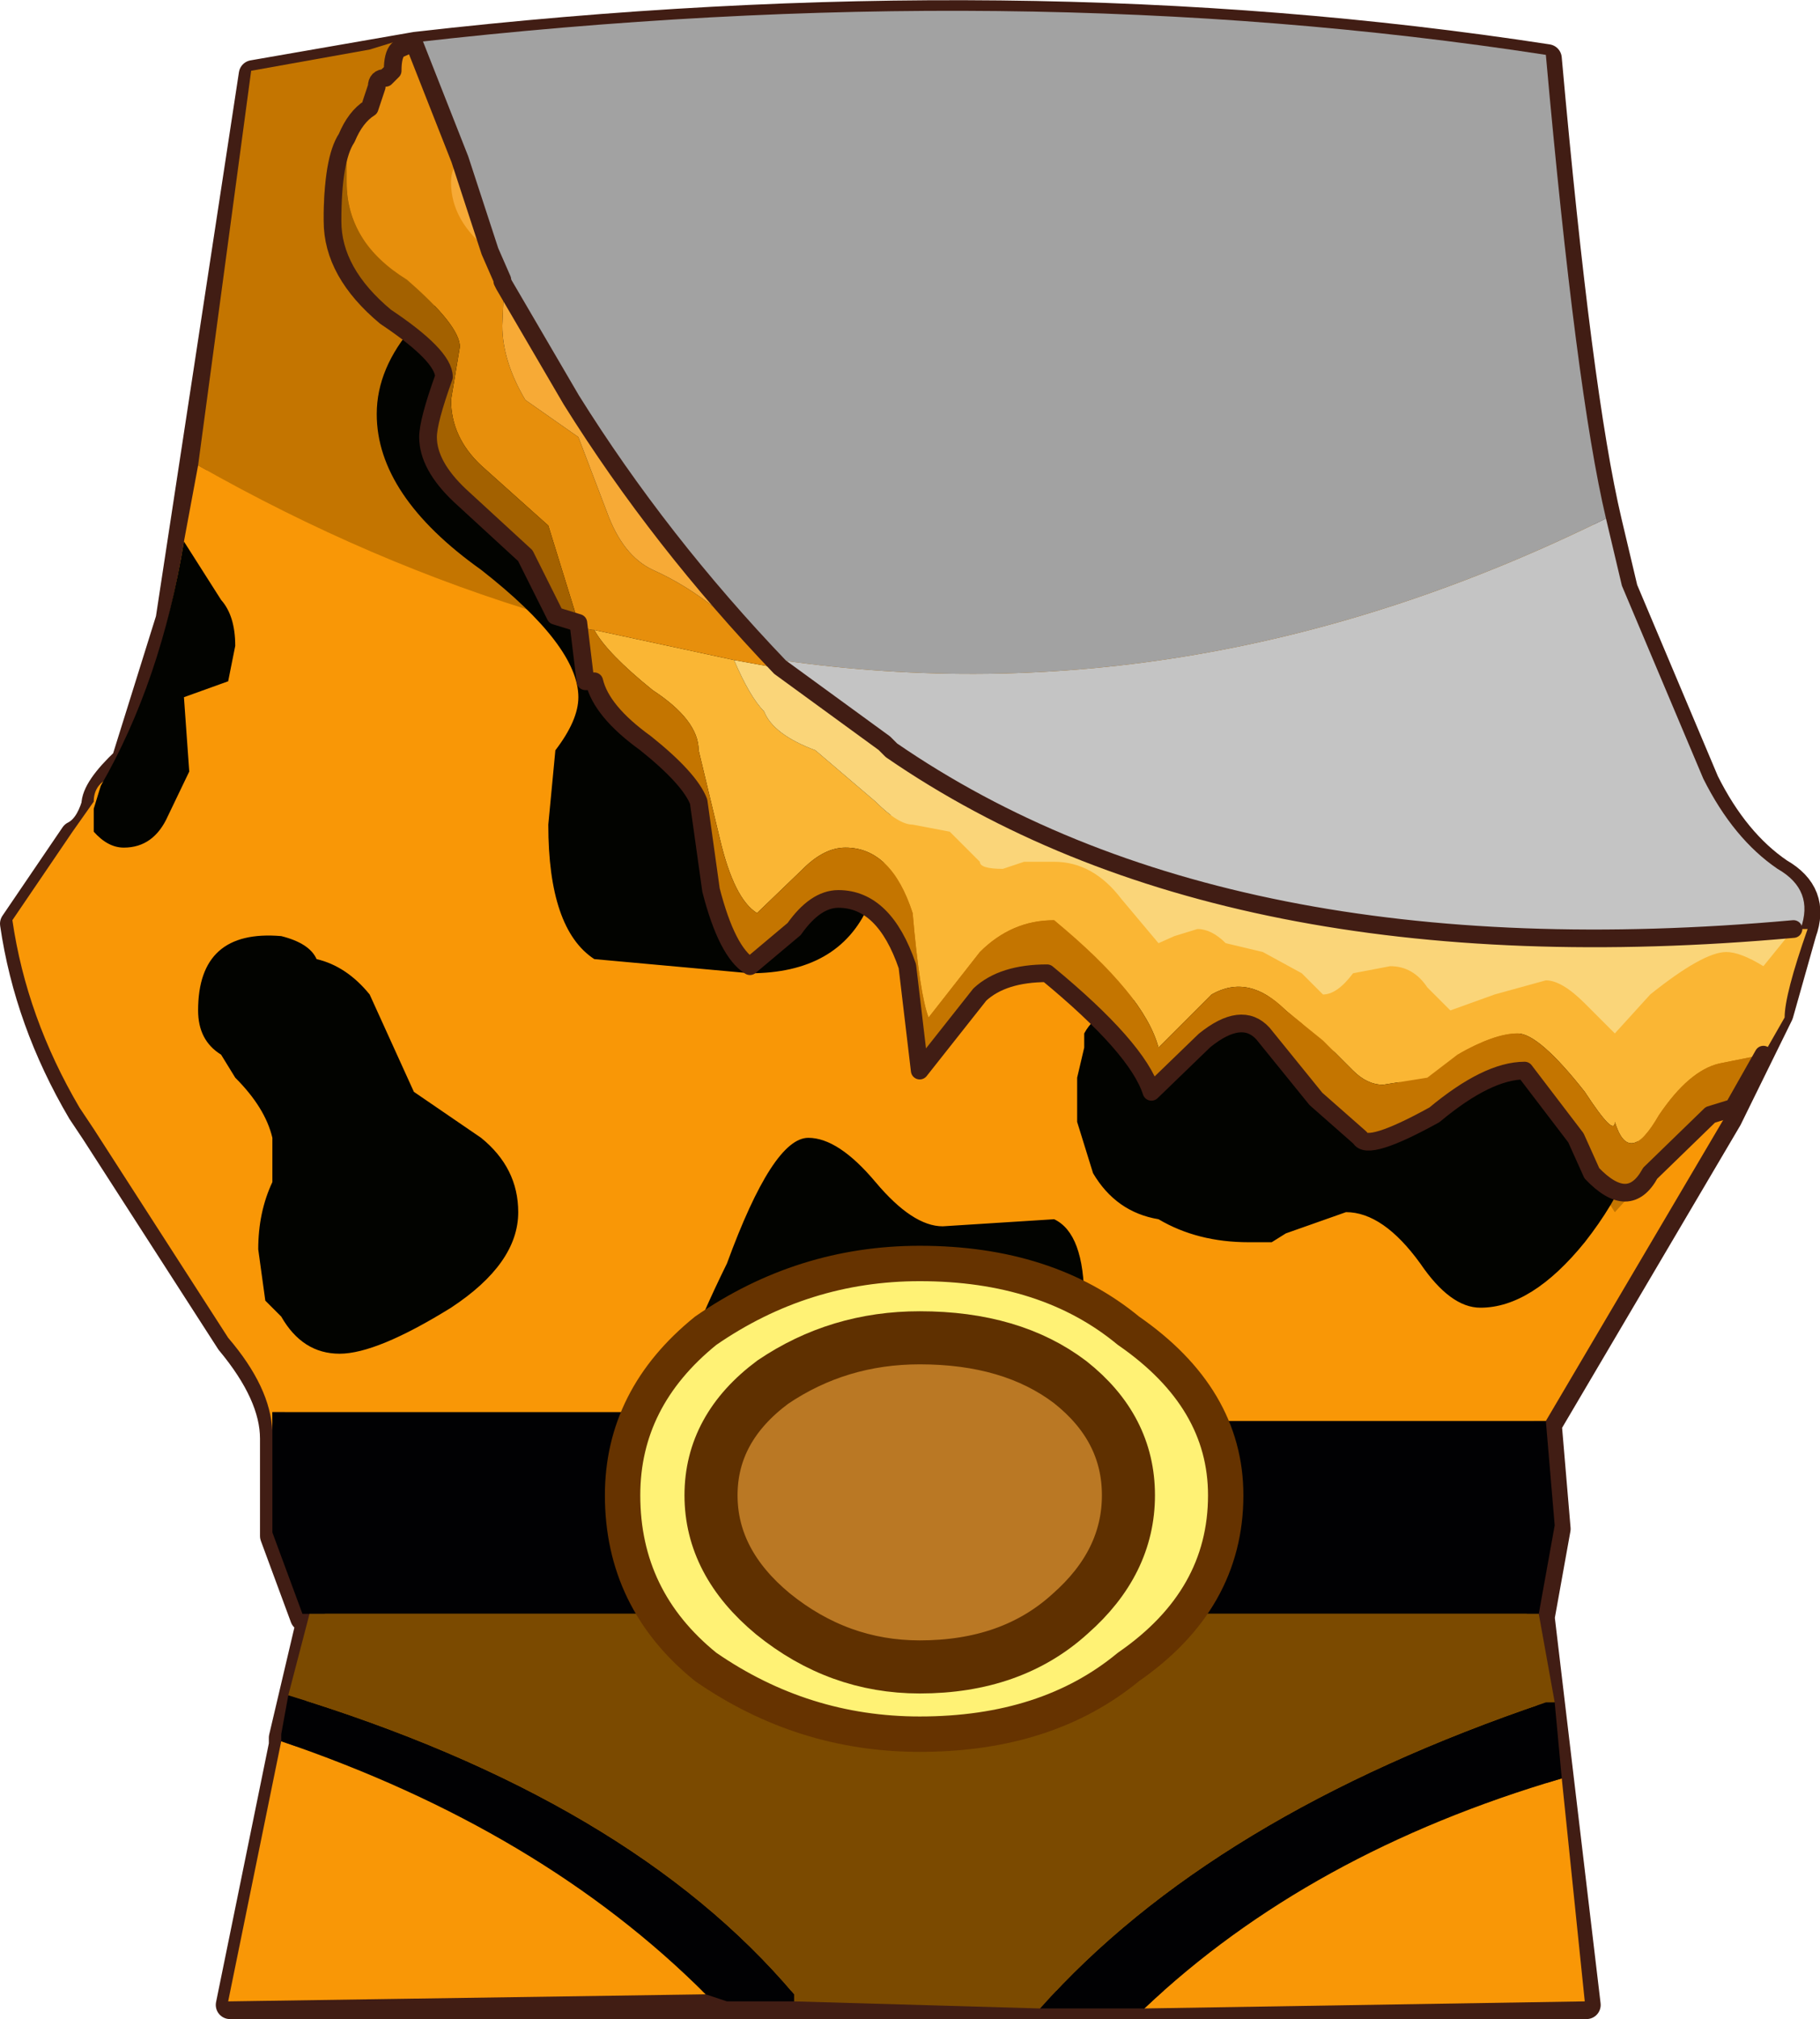<?xml version="1.0" encoding="UTF-8" standalone="no"?>
<svg xmlns:xlink="http://www.w3.org/1999/xlink" height="57.05px" width="51.45px" xmlns="http://www.w3.org/2000/svg">
  <g transform="matrix(1.0, 0.0, 0.0, 1.0, -10.05, -11.3)">
    <path d="M60.35 35.95 Q61.4 36.55 61.0 37.65 L60.35 39.95 58.9 42.9 53.8 51.55 54.05 54.5 53.6 57.0 54.9 67.95 16.55 67.95 18.05 60.6 18.05 60.4 18.85 57.0 18.65 57.0 17.8 54.7 17.8 51.95 Q17.8 50.7 16.55 49.2 L12.75 43.3 12.35 42.7 Q10.85 40.15 10.45 37.4 L12.15 34.9 Q12.55 34.7 12.75 34.05 12.75 33.6 13.6 32.8 L14.85 28.8 17.2 13.4 21.8 12.6 Q38.85 10.65 53.8 12.95 54.65 22.45 55.5 26.05 L55.95 27.95 58.25 33.4 Q59.1 35.1 60.35 35.95" fill="#a86400" fill-rule="evenodd" stroke="none"/>
    <path d="M60.35 35.95 Q61.4 36.55 61.0 37.65 L60.35 39.95 58.9 42.9 53.8 51.55 54.05 54.5 53.6 57.0 54.9 67.95 16.55 67.95 18.05 60.6 18.05 60.4 18.85 57.0 18.65 57.0 17.8 54.7 17.8 51.95 Q17.8 50.7 16.55 49.2 L12.75 43.3 12.35 42.7 Q10.85 40.15 10.45 37.4 L12.15 34.9 Q12.55 34.7 12.75 34.05 12.75 33.6 13.6 32.8 L14.85 28.8 17.2 13.4 21.8 12.6 Q38.85 10.65 53.8 12.95 54.65 22.45 55.5 26.05 L55.95 27.95 58.25 33.4 Q59.1 35.1 60.35 35.95 Z" fill="none" stroke="#411d14" stroke-linecap="round" stroke-linejoin="round" stroke-width="0.8"/>
    <path d="M55.45 25.95 L55.9 27.85 58.2 33.3 Q59.05 35.0 60.3 35.85 61.35 36.45 60.95 37.55 44.7 39.0 35.05 32.3 L32.1 29.95 Q43.9 31.65 55.45 25.95" fill="#c4c4c4" fill-rule="evenodd" stroke="none"/>
    <path d="M59.9 41.1 Q59.45 41.55 59.05 42.6 L58.2 42.6 Q57.55 43.0 56.7 44.45 L55.7 45.55 54.4 43.45 53.15 41.55 Q52.1 41.55 50.6 43.0 L48.95 44.45 47.05 42.15 45.35 40.05 Q44.7 40.05 43.9 40.7 L42.6 41.95 39.65 38.6 Q38.4 38.6 37.55 39.4 L36.05 41.55 35.7 38.6 Q35.05 36.45 33.75 36.45 32.9 36.45 32.3 37.3 L31.0 38.6 Q30.6 38.2 30.15 36.45 L29.8 33.75 Q29.55 33.1 28.05 32.3 26.85 31.2 26.6 30.55 L26.6 30.35 26.2 28.9 26.85 29.1 Q27.05 29.75 28.3 30.55 29.8 31.65 29.8 32.5 L30.4 35.0 Q30.8 36.45 31.25 37.1 L32.5 35.85 Q33.1 35.25 33.95 35.25 35.25 35.25 35.85 36.9 36.05 39.2 36.3 39.85 L37.75 37.95 Q38.65 37.3 39.85 37.3 42.2 39.4 42.8 40.5 L43.9 39.4 Q44.7 38.6 45.55 38.6 L47.25 40.7 49.15 42.8 50.8 41.55 Q52.3 40.05 53.35 40.05 53.55 40.05 54.6 41.75 55.7 43.45 55.9 44.3 L56.95 42.8 Q57.8 41.55 58.4 41.35 L59.9 41.1 M15.65 24.45 L17.15 13.3 20.5 12.7 21.15 12.5 20.95 13.1 20.7 13.5 20.3 14.15 19.85 15.2 Q19.2 15.8 19.2 17.3 19.2 19.0 20.7 20.05 22.4 21.35 22.4 21.95 L21.95 23.65 Q21.95 24.45 23.05 25.3 24.7 26.6 24.7 27.0 25.35 27.6 25.55 28.7 20.5 27.2 15.65 24.45" fill="#c47500" fill-rule="evenodd" stroke="none"/>
    <path d="M60.95 37.55 L60.3 39.85 59.9 41.1 58.4 41.35 Q57.8 41.55 56.95 42.8 L55.9 44.3 Q55.7 43.45 54.6 41.75 53.55 40.05 53.35 40.05 52.3 40.05 50.8 41.55 L49.15 42.8 47.25 40.7 45.55 38.6 Q44.7 38.6 43.9 39.4 L42.8 40.5 Q42.2 39.4 39.85 37.3 38.65 37.3 37.75 37.95 L36.3 39.85 Q36.05 39.2 35.85 36.9 35.25 35.25 33.95 35.25 33.1 35.25 32.5 35.85 L31.25 37.1 Q30.8 36.45 30.4 35.0 L29.8 32.5 Q29.8 31.65 28.3 30.55 27.05 29.75 26.85 29.1 L32.1 29.95 35.05 32.3 Q44.7 39.0 60.95 37.55" fill="#fab634" fill-rule="evenodd" stroke="none"/>
    <path d="M59.05 42.6 L58.85 42.8 53.75 51.45 40.3 51.45 31.9 51.2 17.75 51.2 17.75 51.75 Q17.7 50.5 16.5 49.1 L12.7 43.2 12.3 42.6 Q10.8 40.05 10.4 37.3 L12.1 34.8 12.7 33.95 Q12.7 33.5 13.1 33.3 14.6 30.55 15.25 26.6 L15.65 24.45 Q20.5 27.2 25.55 28.7 L26.2 28.9 26.6 30.35 26.6 30.55 Q26.85 31.2 28.05 32.3 29.55 33.1 29.8 33.75 L30.15 36.45 Q30.6 38.2 31.0 38.6 L32.3 37.3 Q32.9 36.45 33.75 36.45 35.05 36.45 35.7 38.6 L36.05 41.55 37.55 39.4 Q38.4 38.6 39.65 38.6 L42.6 41.95 43.9 40.7 Q44.7 40.05 45.35 40.05 L47.05 42.15 48.95 44.45 50.6 43.0 Q52.1 41.55 53.15 41.55 L54.4 43.45 55.7 45.55 56.7 44.45 Q57.55 43.0 58.2 42.6 L59.05 42.6 M54.2 61.55 L54.85 67.85 42.4 68.05 Q47.05 63.65 54.2 61.55 M30.0 67.65 L16.5 67.85 18.0 60.5 Q25.35 63.0 30.0 67.65" fill="#f99706" fill-rule="evenodd" stroke="none"/>
    <path d="M21.75 12.5 Q38.8 10.55 53.75 12.85 54.6 22.35 55.45 25.95 43.9 31.65 32.1 29.95 26.85 24.45 23.9 18.15 L21.75 12.5" fill="#a2a2a2" fill-rule="evenodd" stroke="none"/>
    <path d="M21.15 12.5 L21.75 12.5 23.9 18.15 Q26.85 24.45 32.1 29.95 L26.85 29.1 26.2 28.9 26.0 28.25 Q25.75 26.6 25.35 25.95 L23.65 24.25 Q22.6 23.65 22.6 22.6 L22.8 20.9 Q22.8 20.25 21.3 19.2 19.85 17.95 19.85 16.45 L19.85 15.2 20.3 14.15 20.7 13.5 20.95 13.1 21.15 12.5" fill="#e78f0c" fill-rule="evenodd" stroke="none"/>
    <path d="M19.85 15.2 L19.85 16.45 Q19.85 17.95 21.3 19.2 22.8 20.25 22.8 20.9 L22.6 22.6 Q22.6 23.65 23.65 24.25 L25.35 25.95 Q25.75 26.6 26.0 28.25 L26.2 28.9 25.55 28.7 Q25.35 27.6 24.7 27.0 24.7 26.6 23.05 25.3 21.95 24.45 21.95 23.65 L22.4 21.95 Q22.4 21.35 20.7 20.05 19.2 19.0 19.2 17.3 19.2 15.8 19.85 15.2" fill="#a36100" fill-rule="evenodd" stroke="none"/>
    <path d="M38.4 54.8 L38.65 53.3 33.55 53.3 33.75 55.0 38.4 54.8 M40.1 56.7 L37.75 56.9 31.9 56.9 31.9 51.2 40.3 51.45 40.1 56.7" fill="#fdd69b" fill-rule="evenodd" stroke="none"/>
    <path d="M38.4 54.8 L33.75 55.0 33.55 53.3 38.65 53.3 38.4 54.8" fill="#e38902" fill-rule="evenodd" stroke="none"/>
    <path d="M53.75 51.45 L54.0 54.4 53.55 56.9 42.6 56.9 40.1 56.7 40.3 51.45 53.75 51.45 M54.0 59.4 L54.2 61.55 Q47.05 63.65 42.4 68.05 L39.45 68.05 Q44.3 62.6 53.75 59.4 L54.0 59.4 M32.5 67.85 L30.6 67.85 30.0 67.65 Q25.35 63.0 18.0 60.5 L18.0 60.3 18.2 59.2 Q27.85 62.15 32.5 67.65 L32.5 67.85 M18.8 56.9 L18.6 56.9 17.75 54.6 17.75 51.75 17.75 51.2 31.9 51.2 31.9 56.9 18.8 56.9" fill="#010103" fill-rule="evenodd" stroke="none"/>
    <path d="M53.55 56.9 L54.0 59.4 53.75 59.4 Q44.3 62.6 39.45 68.05 L32.5 67.85 32.5 67.65 Q27.85 62.15 18.2 59.2 L18.8 56.9 31.9 56.9 37.75 56.9 42.6 56.9 53.55 56.9" fill="#7b4a00" fill-rule="evenodd" stroke="none"/>
    <path d="M50.2 41.95 Q50.8 41.95 51.9 41.1 53.15 40.25 54.2 40.25 56.5 40.25 56.5 42.35 56.5 44.3 54.85 46.4 53.35 48.25 51.9 48.25 51.05 48.25 50.2 47.0 49.15 45.55 48.1 45.55 L46.4 46.15 46.0 46.4 45.35 46.4 Q43.9 46.4 42.8 45.75 41.6 45.55 40.95 44.45 L40.5 43.0 40.5 41.75 40.7 40.9 40.7 40.5 Q41.15 39.65 42.8 39.4 43.65 38.8 44.1 38.8 45.55 38.8 47.05 40.5 48.95 41.95 50.2 41.95 M20.7 23.0 Q20.7 21.7 21.75 20.5 L23.9 18.4 Q27.85 27.2 34.8 32.3 L35.05 32.5 35.25 33.75 Q35.25 35.65 34.6 36.9 33.75 38.8 31.25 38.8 L26.85 38.4 Q25.55 37.55 25.55 34.6 L25.75 32.5 Q26.4 31.65 26.4 31.0 26.4 29.55 23.65 27.4 20.7 25.3 20.7 23.0 M16.7 29.55 L16.5 30.55 15.25 31.0 15.4 33.1 14.8 34.35 Q14.4 35.25 13.55 35.25 13.1 35.25 12.7 34.8 L12.7 34.35 12.7 34.15 12.9 33.5 Q14.6 30.55 15.25 26.6 L16.3 28.25 Q16.7 28.7 16.7 29.55 M16.3 41.1 Q15.65 40.7 15.65 39.85 15.65 37.55 18.0 37.75 18.8 37.95 19.0 38.4 19.85 38.6 20.5 39.4 L21.75 42.15 23.65 43.45 Q24.7 44.3 24.7 45.55 24.7 47.0 22.8 48.25 20.7 49.55 19.65 49.55 18.6 49.55 18.0 48.5 L17.55 48.05 17.35 46.6 Q17.35 45.55 17.75 44.7 L17.75 43.45 Q17.55 42.6 16.7 41.75 L16.3 41.1 M39.85 45.75 Q40.7 46.15 40.7 48.05 40.7 49.95 39.85 50.6 L37.35 51.45 28.95 51.45 Q29.15 49.95 30.6 47.0 31.9 43.45 32.9 43.45 33.75 43.45 34.8 44.7 35.85 45.95 36.7 45.95 L39.85 45.75" fill="#020300" fill-rule="evenodd" stroke="none"/>
    <path d="M36.05 47.0 Q39.65 47.0 41.95 48.9 44.7 50.8 44.7 53.55 44.7 56.5 41.95 58.4 39.65 60.3 36.05 60.3 32.75 60.3 30.0 58.4 27.65 56.5 27.65 53.55 27.65 50.8 30.0 48.9 32.75 47.0 36.05 47.0 M31.9 56.9 Q33.75 58.4 36.05 58.4 38.65 58.4 40.3 56.9 41.95 55.45 41.95 53.55 41.95 51.65 40.3 50.35 38.65 49.1 36.05 49.1 33.75 49.1 31.9 50.35 30.15 51.65 30.15 53.55 30.15 55.45 31.9 56.9" fill="#fff275" fill-rule="evenodd" stroke="none"/>
    <path d="M31.9 56.9 Q30.15 55.45 30.15 53.55 30.15 51.65 31.9 50.35 33.75 49.1 36.05 49.1 38.65 49.1 40.3 50.35 41.95 51.65 41.95 53.55 41.95 55.45 40.3 56.9 38.65 58.4 36.05 58.4 33.75 58.4 31.9 56.9" fill="#ba7824" fill-rule="evenodd" stroke="none"/>
    <path d="M36.05 47.0 Q39.65 47.0 41.95 48.9 44.7 50.8 44.7 53.55 44.7 56.5 41.95 58.4 39.65 60.3 36.05 60.3 32.75 60.3 30.0 58.4 27.65 56.5 27.65 53.55 27.65 50.8 30.0 48.9 32.75 47.0 36.05 47.0" fill="none" stroke="#663300" stroke-linecap="round" stroke-linejoin="round" stroke-width="1.0"/>
    <path d="M31.9 56.9 Q30.15 55.45 30.15 53.55 30.15 51.65 31.9 50.35 33.75 49.1 36.05 49.1 38.65 49.1 40.3 50.35 41.95 51.65 41.95 53.55 41.95 55.45 40.3 56.9 38.65 58.4 36.05 58.4 33.75 58.4 31.9 56.9" fill="none" stroke="#5f3000" stroke-linecap="round" stroke-linejoin="round" stroke-width="1.5"/>
    <path d="M30.8 29.95 Q31.25 31.0 31.65 31.4 31.9 32.05 33.1 32.5 L34.8 33.95 Q35.45 34.6 35.85 34.6 L36.9 34.8 37.75 35.65 Q37.75 35.85 38.4 35.85 L39.0 35.65 39.85 35.65 Q40.95 35.65 41.75 36.7 L42.8 37.95 43.25 37.75 43.9 37.55 Q44.3 37.55 44.7 37.95 L45.75 38.2 46.85 38.8 47.45 39.4 Q47.85 39.4 48.3 38.8 L49.35 38.6 Q50.0 38.6 50.4 39.2 L51.05 39.85 52.3 39.4 53.75 39.0 Q54.2 39.0 54.85 39.65 L55.7 40.5 56.7 39.4 Q58.2 38.2 58.85 38.2 59.25 38.2 59.9 38.6 L60.75 37.55 61.15 37.55 Q60.5 39.4 60.5 40.05 L59.9 41.1 58.65 41.35 Q57.8 41.55 56.95 42.8 56.1 44.3 55.7 43.0 55.7 43.45 54.85 42.15 53.55 40.5 52.95 40.5 52.3 40.5 51.25 41.1 L50.4 41.75 49.15 41.95 Q48.7 41.95 48.3 41.55 L47.45 40.7 46.4 39.85 Q45.35 38.8 44.3 39.4 L42.8 40.9 Q42.4 39.4 39.85 37.3 38.65 37.3 37.75 38.2 L36.3 40.05 Q36.05 39.4 35.85 37.1 35.25 35.25 33.95 35.25 33.35 35.25 32.75 35.85 L31.45 37.1 Q30.8 36.7 30.4 35.0 L29.8 32.5 Q29.8 31.65 28.5 30.8 27.2 29.75 26.85 29.1 L30.8 29.95" fill="#fab634" fill-rule="evenodd" stroke="none"/>
    <path d="M60.75 37.55 L59.9 38.6 Q59.25 38.2 58.85 38.2 58.2 38.2 56.7 39.4 L55.7 40.5 54.85 39.65 Q54.2 39.0 53.75 39.0 L52.3 39.4 51.05 39.85 50.4 39.2 Q50.0 38.6 49.35 38.6 L48.3 38.8 Q47.85 39.4 47.45 39.4 L46.85 38.8 45.75 38.2 44.7 37.95 Q44.3 37.55 43.9 37.55 L43.25 37.75 42.8 37.95 41.75 36.7 Q40.95 35.65 39.85 35.65 L39.0 35.65 38.4 35.85 Q37.75 35.85 37.75 35.65 L36.9 34.8 35.85 34.6 Q35.45 34.6 34.8 33.95 L33.1 32.5 Q31.9 32.05 31.65 31.4 31.25 31.0 30.8 29.95 L31.9 30.15 32.1 30.15 35.05 32.3 35.25 32.5 Q44.7 39.0 60.75 37.55" fill="#fad579" fill-rule="evenodd" stroke="none"/>
    <path d="M26.85 29.1 Q27.2 29.75 28.5 30.8 29.8 31.65 29.8 32.5 L30.4 35.0 Q30.8 36.7 31.45 37.1 L32.75 35.85 Q33.35 35.25 33.95 35.25 35.25 35.25 35.85 37.1 36.05 39.4 36.3 40.05 L37.75 38.2 Q38.65 37.3 39.85 37.3 42.4 39.4 42.8 40.9 L44.3 39.4 Q45.35 38.8 46.4 39.85 L47.45 40.7 48.3 41.55 Q48.7 41.95 49.15 41.95 L50.4 41.75 51.25 41.1 Q52.3 40.5 52.95 40.5 53.55 40.5 54.85 42.15 55.7 43.45 55.7 43.0 56.1 44.3 56.95 42.8 57.8 41.55 58.65 41.35 L59.9 41.1 59.05 42.6 58.4 42.8 56.7 44.45 Q56.1 45.55 55.05 44.45 L54.6 43.45 53.15 41.55 Q52.1 41.55 50.6 42.8 48.7 43.85 48.5 43.45 L47.25 42.35 45.75 40.5 Q45.15 39.85 44.1 40.7 L42.6 42.15 Q42.2 40.9 39.65 38.8 38.4 38.8 37.75 39.4 L36.05 41.55 35.7 38.6 Q35.05 36.7 33.75 36.7 33.1 36.7 32.5 37.55 L31.25 38.6 Q30.6 38.2 30.15 36.45 L29.8 33.95 Q29.55 33.3 28.3 32.3 27.05 31.4 26.85 30.55 L26.6 30.55 26.4 28.9 Q26.6 29.1 26.85 29.1" fill="#c47500" fill-rule="evenodd" stroke="none"/>
    <path d="M30.8 29.95 L26.85 29.1 Q26.6 29.1 26.4 28.9 L26.2 28.25 25.55 26.15 23.65 24.45 Q22.8 23.65 22.8 22.6 L23.05 21.1 Q23.05 20.5 21.55 19.2 19.85 18.15 19.85 16.45 L19.85 15.2 Q20.1 14.6 20.5 14.35 L20.7 13.75 Q20.7 13.5 20.95 13.5 L21.15 13.3 Q21.15 12.85 21.3 12.7 L21.75 12.5 23.05 15.8 Q22.8 16.05 22.8 16.45 22.8 17.55 23.9 18.4 L24.25 19.2 24.25 19.25 24.3 19.35 24.25 20.5 Q24.25 21.5 24.9 22.6 L26.4 23.65 27.2 25.75 Q27.65 27.0 28.5 27.4 30.4 28.25 31.9 30.15 L30.8 29.95" fill="#e78f0c" fill-rule="evenodd" stroke="none"/>
    <path d="M32.1 30.15 L31.9 30.15 Q30.4 28.25 28.5 27.4 27.65 27.0 27.2 25.75 L26.4 23.65 24.9 22.6 Q24.25 21.5 24.25 20.5 L24.3 19.35 26.2 22.6 Q28.7 26.6 32.1 30.15 M23.05 15.8 L23.9 18.4 Q22.8 17.55 22.8 16.45 22.8 16.05 23.05 15.8" fill="#f7aa36" fill-rule="evenodd" stroke="none"/>
    <path d="M26.4 28.9 L25.75 28.7 24.9 27.0 23.05 25.3 Q22.15 24.45 22.15 23.65 22.15 23.2 22.6 21.95 22.6 21.35 20.95 20.25 19.45 19.0 19.45 17.55 19.45 15.8 19.85 15.2 L19.85 16.45 Q19.85 18.15 21.55 19.2 23.05 20.5 23.05 21.1 L22.8 22.6 Q22.8 23.65 23.65 24.45 L25.55 26.15 26.2 28.25 26.4 28.9" fill="#a36100" fill-rule="evenodd" stroke="none"/>
    <path d="M60.75 37.55 Q44.7 39.0 35.25 32.5 L35.05 32.3 32.1 30.15 M59.9 41.1 L59.05 42.6 58.4 42.8 56.7 44.45 Q56.1 45.55 55.05 44.45 L54.6 43.45 53.15 41.55 Q52.1 41.55 50.6 42.8 48.7 43.85 48.5 43.45 L47.25 42.35 45.75 40.5 Q45.15 39.85 44.1 40.7 L42.6 42.15 Q42.2 40.9 39.65 38.8 38.4 38.8 37.75 39.4 L36.05 41.55 35.7 38.6 Q35.05 36.7 33.75 36.7 33.1 36.7 32.5 37.55 L31.25 38.6 Q30.6 38.2 30.15 36.45 L29.8 33.95 Q29.55 33.3 28.3 32.3 27.05 31.4 26.85 30.55 L26.6 30.55 26.4 28.9 25.75 28.7 24.9 27.0 23.05 25.3 Q22.15 24.45 22.15 23.65 22.15 23.2 22.6 21.95 22.6 21.35 20.95 20.25 19.45 19.0 19.45 17.55 19.45 15.8 19.85 15.2 20.1 14.6 20.5 14.35 L20.7 13.75 Q20.7 13.5 20.95 13.5 L21.15 13.3 Q21.15 12.85 21.3 12.7 L21.75 12.5 23.05 15.8 23.9 18.4 24.25 19.2 24.25 19.25 24.3 19.35 26.2 22.6 Q28.7 26.6 32.1 30.15" fill="none" stroke="#411d14" stroke-linecap="round" stroke-linejoin="round" stroke-width="0.5"/>
  </g>
</svg>
